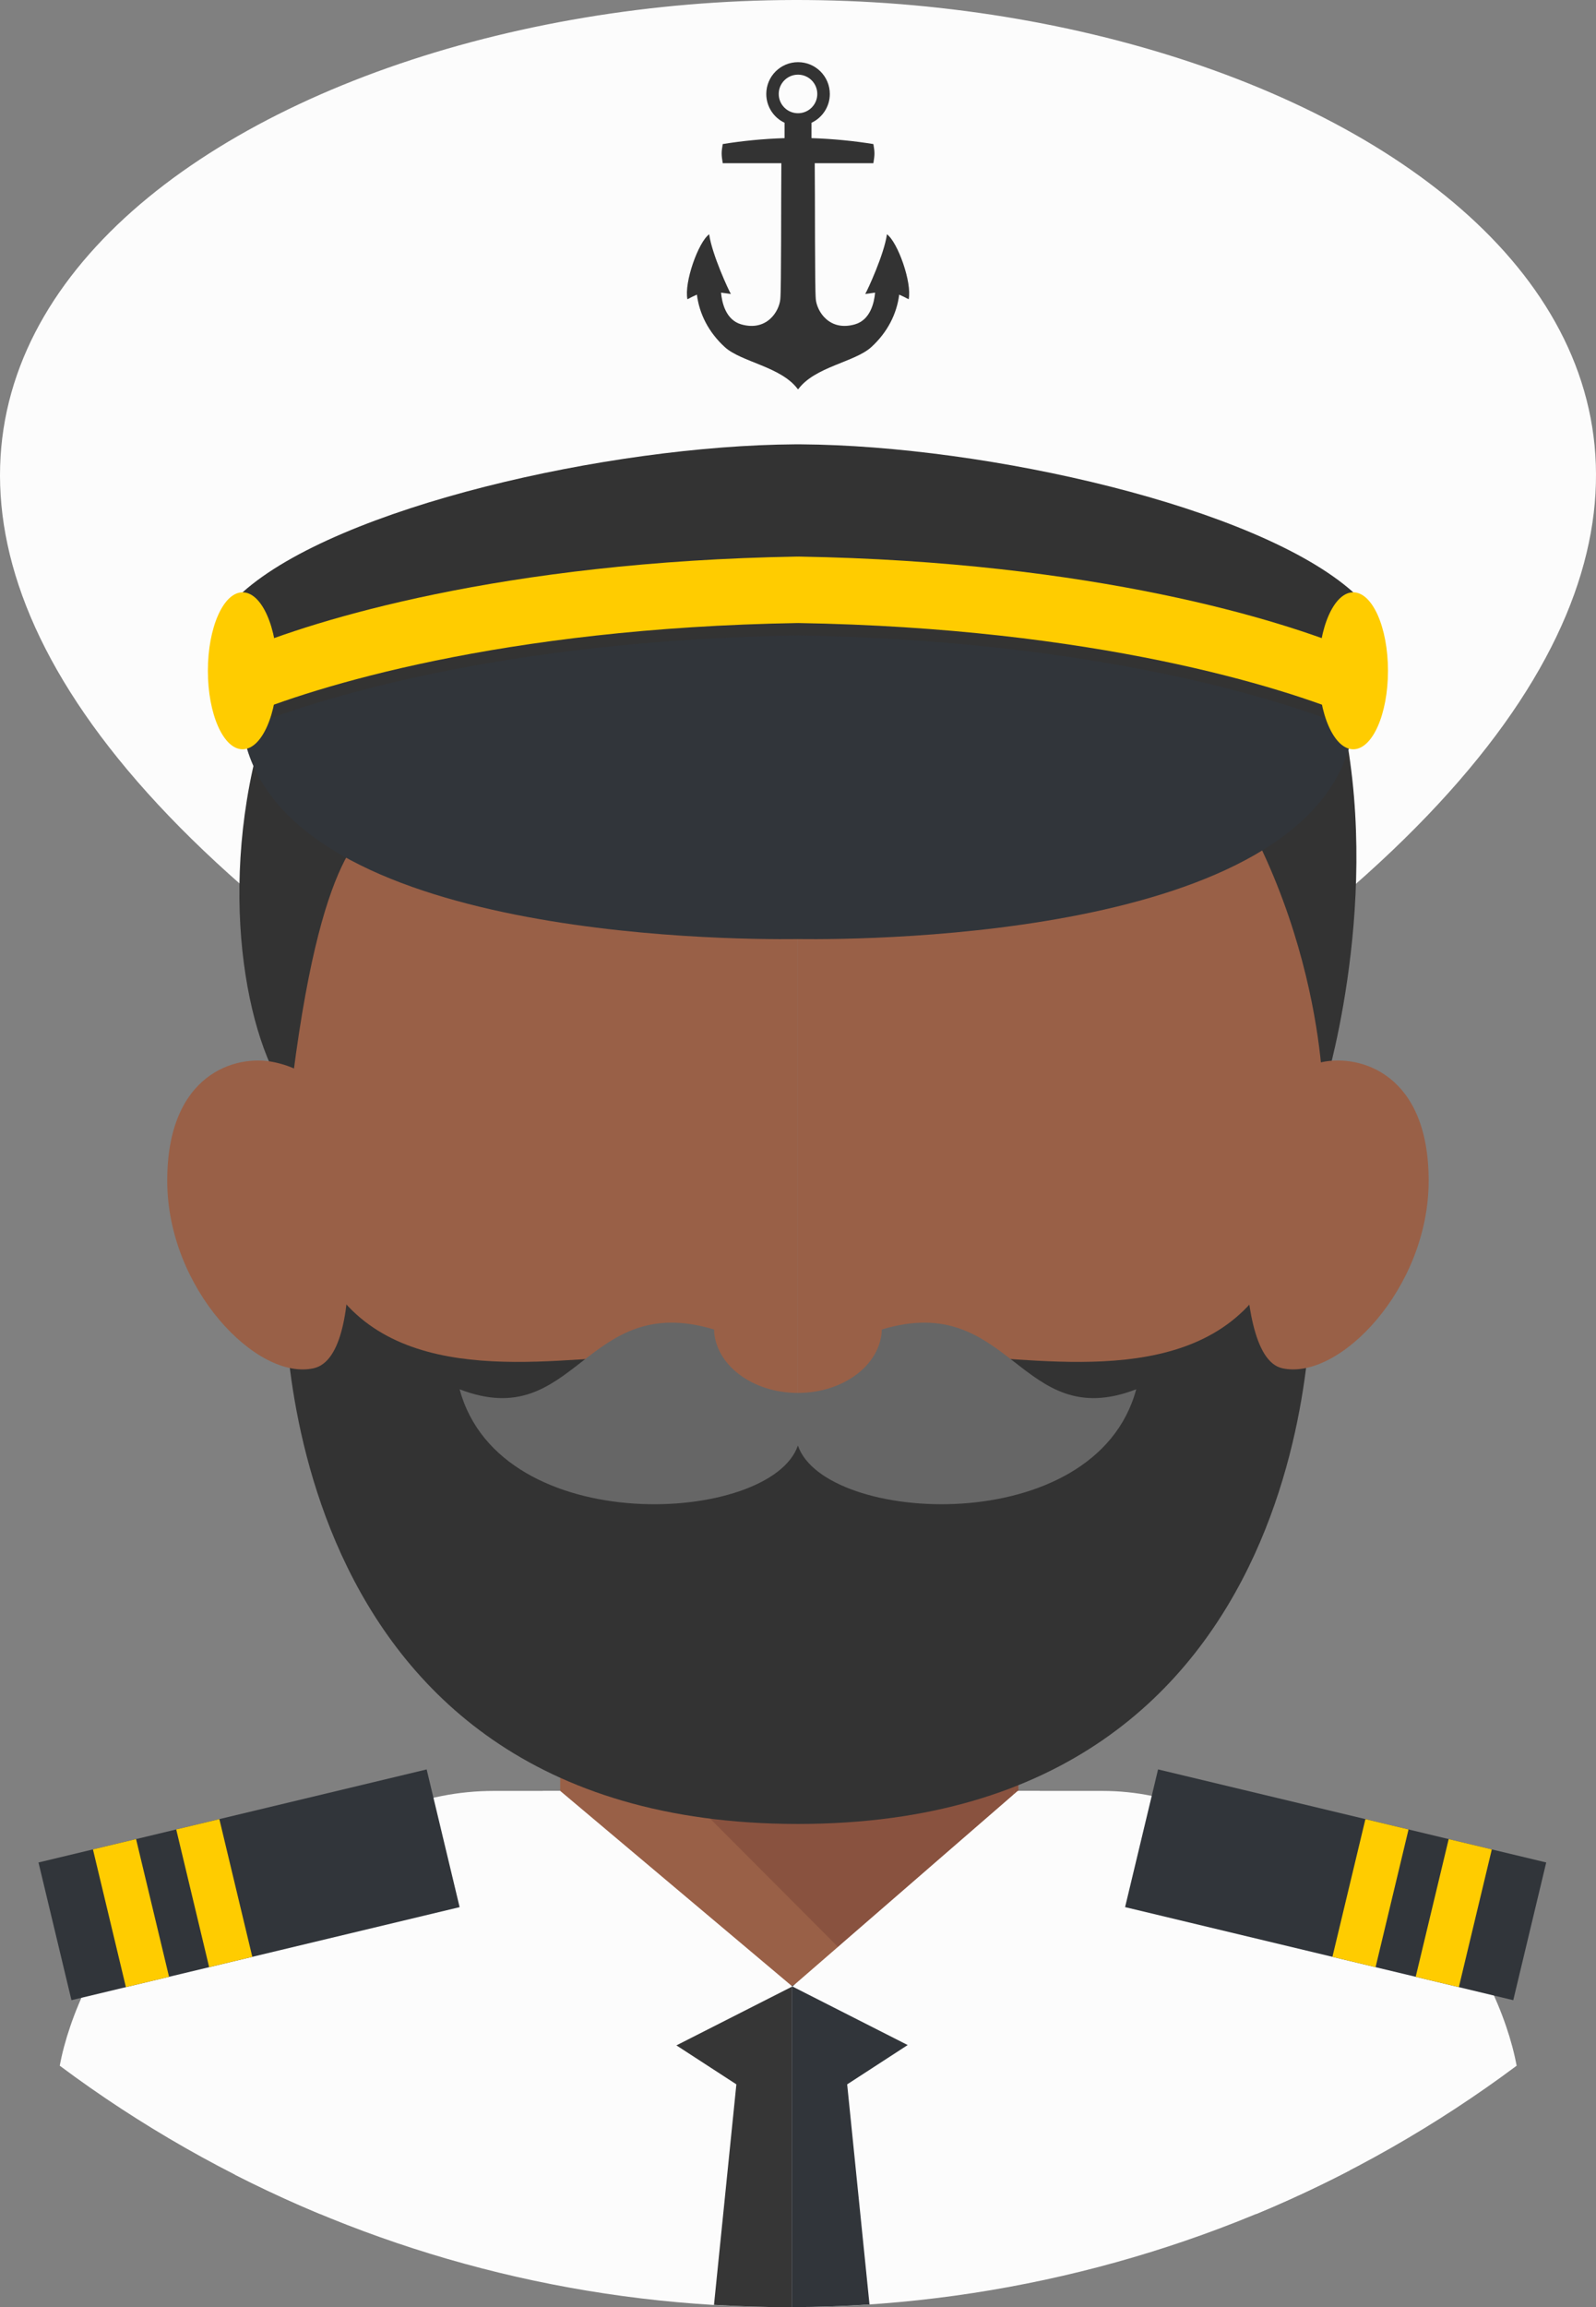 <svg xmlns="http://www.w3.org/2000/svg" width="747.65" height="1080" viewBox="0 0 747.65 1080"><rect x="0" y="0" width="747.65" height="1080" fill="#808080" stroke="none"/><g id="a"/><g id="b"><g id="c"><g id="d"><path d="M632.31 1015.94l-.1-61.84c-.09-63.68-52.11-115.77-115.77-115.77H231.32c-66.6.0-121.12 52.12-121.16 115.77l-.05 63.9c77.79 39.64 165.84 62 259.13 62s184.33-23.15 263.08-64.06z" fill="#fcfcfc" fill-rule="evenodd"/><path d="M264.85 774.8h212.67c.89 2.52-1.18 5.92-.46 8.52v59.92c-13.13 47.74-53.96 86.62-105.88 86.62s-95.62-39.72-108.75-87.46v-59.93c.72-2.59 1.53-5.15 2.41-7.67z" fill="#996047" fill-rule="evenodd"/><path d="M267.74 791.8l209.79-17c.89 2.52-1.22 5.08-.5 7.67v59.93c-10.82 39.35-39.5 70.09-79.34 79.68l-129.95-130.27z" fill="#89523f" fill-rule="evenodd"/><path d="M344.95 975.7l-10.48 103.21c11.51.69 23.1 1.08 34.77 1.08l1.67-.03V929.6l-35.57-19.08-37.19 34.77 46.8 30.39z" fill="#363636" fill-rule="evenodd"/><path d="M396.86 975.7l10.46 103.01c-12.05.79-24.19 1.23-36.42 1.26V929.61l35.57-19.08 37.19 34.77-46.8 30.39z" fill="#31353a" fill-rule="evenodd"/><path d="M150.07 1036.43l28.68-185.34c-94.97-16.26-142.52 71.05-150.76 115.88 37.42 27.9 78.39 51.3 122.08 69.46z" fill="#fcfcfc" fill-rule="evenodd"/><path d="M588.39 1036.43l-28.68-185.34c94.97-16.26 142.52 71.05 150.76 115.88-37.42 27.9-78.39 51.3-122.08 69.46z" fill="#fcfcfc" fill-rule="evenodd"/><path d="M266.68 771.29h209.01c.87 2.47-1.17 5.81-.46 8.37v58.88c-12.9 46.92-53.02 85.12-104.04 85.12s-93.98-39.03-106.86-85.94v-58.89c.69-2.55 1.49-5.07 2.36-7.54z" fill="#996047" fill-rule="evenodd"/><path d="M269.52 787.99l206.17-16.7c.87 2.47-1.19 4.99-.5 7.54v58.89c-10.62 38.66-38.82 68.87-77.97 78.3l-127.7-128.03z" fill="#89523f" fill-rule="evenodd"/><path d="M371.19 929.86 437.18 963.36 487.15 838.34H476.73L371.19 929.86z" fill="#fcfcfc" fill-rule="evenodd"/><path d="M371.19 929.86 305.21 963.36 254.2 838.34h8.25L371.19 929.86z" fill="#fcfcfc" fill-rule="evenodd"/><path d="M113.73 414.9C-156.98 178.01 106.81.62 371.91.0 638.29-.62 906 176.68 633.86 414.9l-260.06-25.3-260.06 25.3z" fill="#fcfcfc" fill-rule="evenodd"/><g><path d="M135.86 337.87c-6.58 22.29-10.5 48.04-10.95 77.79-3.21 215.06 42.81 293.91 71.87 326.07 29.05 32.16 59.24 61.26 118.86 76.71 15.57 15.58 31.99 21.55 58.14 24.92V300.91l-237.93 36.96z" fill="#996047" fill-rule="evenodd"/><path d="M611.72 337.87c6.58 22.29 10.51 48.04 10.95 77.79 3.21 215.06-42.81 293.91-71.87 326.07-29.05 32.16-59.23 61.26-118.85 76.71-15.57 15.58-32 21.55-58.15 24.92V300.91l237.93 36.96z" fill="#996047" fill-rule="evenodd"/></g><path d="M544.02 327.36c75.13 81.17 75.72 184.51 75.72 184.51.0.0 27.04-84.77 10.1-171.18l-85.82-13.32z" fill="#333" fill-rule="evenodd"/><path d="M135.95 514.3c14.22-121.08 35.52-123.35 42.7-134.07 24.48-3.77 224.65 12.59 346.15-55.85l-151.02-23.46-250.11 38.85c-22.57 74.28-8.52 148.33 12.27 174.54z" fill="#333" fill-rule="evenodd"/><path d="M633.94 277.26c-44.74-40-171.69-68.68-258.81-69.27h-2.69c-87.11.58-214.05 29.27-258.8 69.27v64.07l260.15-40.41 260.15 40.41v-64.07z" fill="#333" fill-rule="evenodd"/><path d="M633.94 341.33c-33.03-13.86-121.11-41.57-260.1-43.88l-.05.13-.04-.13c-139.01 2.31-227.09 30.02-260.11 43.88 15.06 96.91 223.67 98.68 260.15 98.25 36.48.43 245.09-1.33 260.15-98.25z" fill="#31353a" fill-rule="evenodd"/><path d="M113.64 304.41v31.11c33.03-13.86 121.11-41.57 260.11-43.88l.04.13.05-.13c138.99 2.31 227.07 30.02 260.1 43.88v-31.11c-33.03-13.86-121.11-41.57-260.1-43.88l-.05.14-.04-.14c-139.01 2.31-227.09 30.02-260.11 43.88z" fill="#fc0" fill-rule="evenodd"/><path d="M405.31 137.61c.86-1.3 8.88-18.52 10.18-27.94 5.08 3.68 11.81 22.63 10.18 30.42-1.41-.78-2.99-1.53-4.44-2.17-1.13 9.09-5.56 17.7-13.06 24.55-7.72 7.06-26.46 9.16-34.22 19.72h-.2c-7.76-10.57-26.5-12.67-34.22-19.72-7.51-6.86-11.93-15.46-13.06-24.55-1.46.64-3.04 1.39-4.44 2.17-1.63-7.79 5.08-26.74 10.18-30.42 1.3 9.42 9.32 26.64 10.18 27.94-1.58-.21-3.09-.42-4.61-.63.38 4.4 2.09 12.74 9.44 14.85 11.93 3.42 17.78-6.02 18.32-11.76.51-5.26.32-48.06.49-63.68h-27.46c-.67-4.06-.67-5.11.0-8.95 9.06-1.48 18.94-2.46 28.97-2.78v-7.19c-5.07-2.37-8.57-7.53-8.57-13.49.0-8.22 6.66-14.88 14.88-14.88s14.88 6.67 14.88 14.88c0 5.97-3.51 11.12-8.58 13.49v7.19c10.03.32 19.93 1.31 28.99 2.78.67 3.84.67 4.89.0 8.95h-27.47c.18 15.63-.01 58.42.49 63.68.55 5.74 6.4 15.18 18.34 11.76 7.35-2.11 9.06-10.45 9.44-14.85-1.51.21-3.04.42-4.61.63h0zm-31.48-102.66c-4.99.0-9.03 4.04-9.03 9.03s4.04 9.03 9.03 9.03 9.03-4.04 9.03-9.03-4.06-9.03-9.03-9.03z" fill="#333" fill-rule="evenodd"/><path d="M113.64 277.26c8.98.0 16.26 16.45 16.26 36.74s-7.28 36.74-16.26 36.74S97.38 334.3 97.38 314s7.29-36.74 16.26-36.74z" fill="#fc0" fill-rule="evenodd"/><path d="M633.94 277.26c8.98.0 16.26 16.45 16.26 36.74s-7.28 36.74-16.26 36.74-16.26-16.44-16.26-36.74 7.28-36.74 16.26-36.74z" fill="#fc0" fill-rule="evenodd"/><path d="M304.72 634.86c-36.92-.95-111.68 17.03-146.69-29.34-14.19-1.89-24.6-3.79-24.6-3.79.0.0-9.41 252.06 240.37 252.06s240.37-252.06 240.37-252.06c0 0-10.41 1.89-24.6 3.79-35.02 46.37-109.78 28.39-146.68 29.34-.81.8 19.3 41.75-69.09 41.75s-68.28-40.95-69.07-41.75z" fill="#333" fill-rule="evenodd"/><path d="M158.33 525.21c-5.52-14.32-12.29-24.3-30.05-28.03-17.76-3.73-50.02 5.32-49.94 55.66.06 50.35 42.05 93.63 68.6 87.64 26.56-6 13.95-101.83 11.39-115.27z" fill="#996047" fill-rule="evenodd"/><path d="M585.26 525.57c7.34-13.59 16.3-24.66 34.06-28.4 17.76-3.73 50.01 5.32 49.94 55.66-.08 50.35-42.06 93.63-68.61 87.64-26.56-6-15.39-114.9-15.39-114.9z" fill="#996047" fill-rule="evenodd"/><g><g><path d="M23.19 849.13h186.98v66.29H23.19z" transform="translate(-202.31 51.45) rotate(-13.47)" fill="#31353a"/><path d="M43.54 865.71 63.74 860.88 79.19 925.34 58.98 930.17 43.54 865.71z" fill="#fc0" fill-rule="evenodd"/><path d="M82.55 856.37 102.76 851.54 118.19 915.99 97.98 920.83 82.55 856.37z" fill="#fc0" fill-rule="evenodd"/></g><g><path d="M724.33 871.82 542.5 828.26 527.05 892.72 708.89 936.29 724.33 871.82z" fill="#31353a" fill-rule="evenodd"/><path d="M698.84 865.71 678.64 860.88 663.19 925.34 683.4 930.17 698.84 865.71z" fill="#fc0" fill-rule="evenodd"/><path d="M659.83 856.37 639.63 851.54 624.18 915.99 644.39 920.83 659.83 856.37z" fill="#fc0" fill-rule="evenodd"/></g></g><path d="M373.79 652.03c21.42.0 38.83-13.24 39.3-29.69 60.76-18.35 64.44 49.07 119.18 27.99-19.09 70.73-146.08 63.15-158.49 26.29-12.41 36.87-139.39 44.44-158.47-26.29 54.74 21.08 58.41-46.34 119.18-27.99.47 16.46 17.89 29.69 39.29 29.69z" fill="#666" fill-rule="evenodd"/></g></g></g></svg>